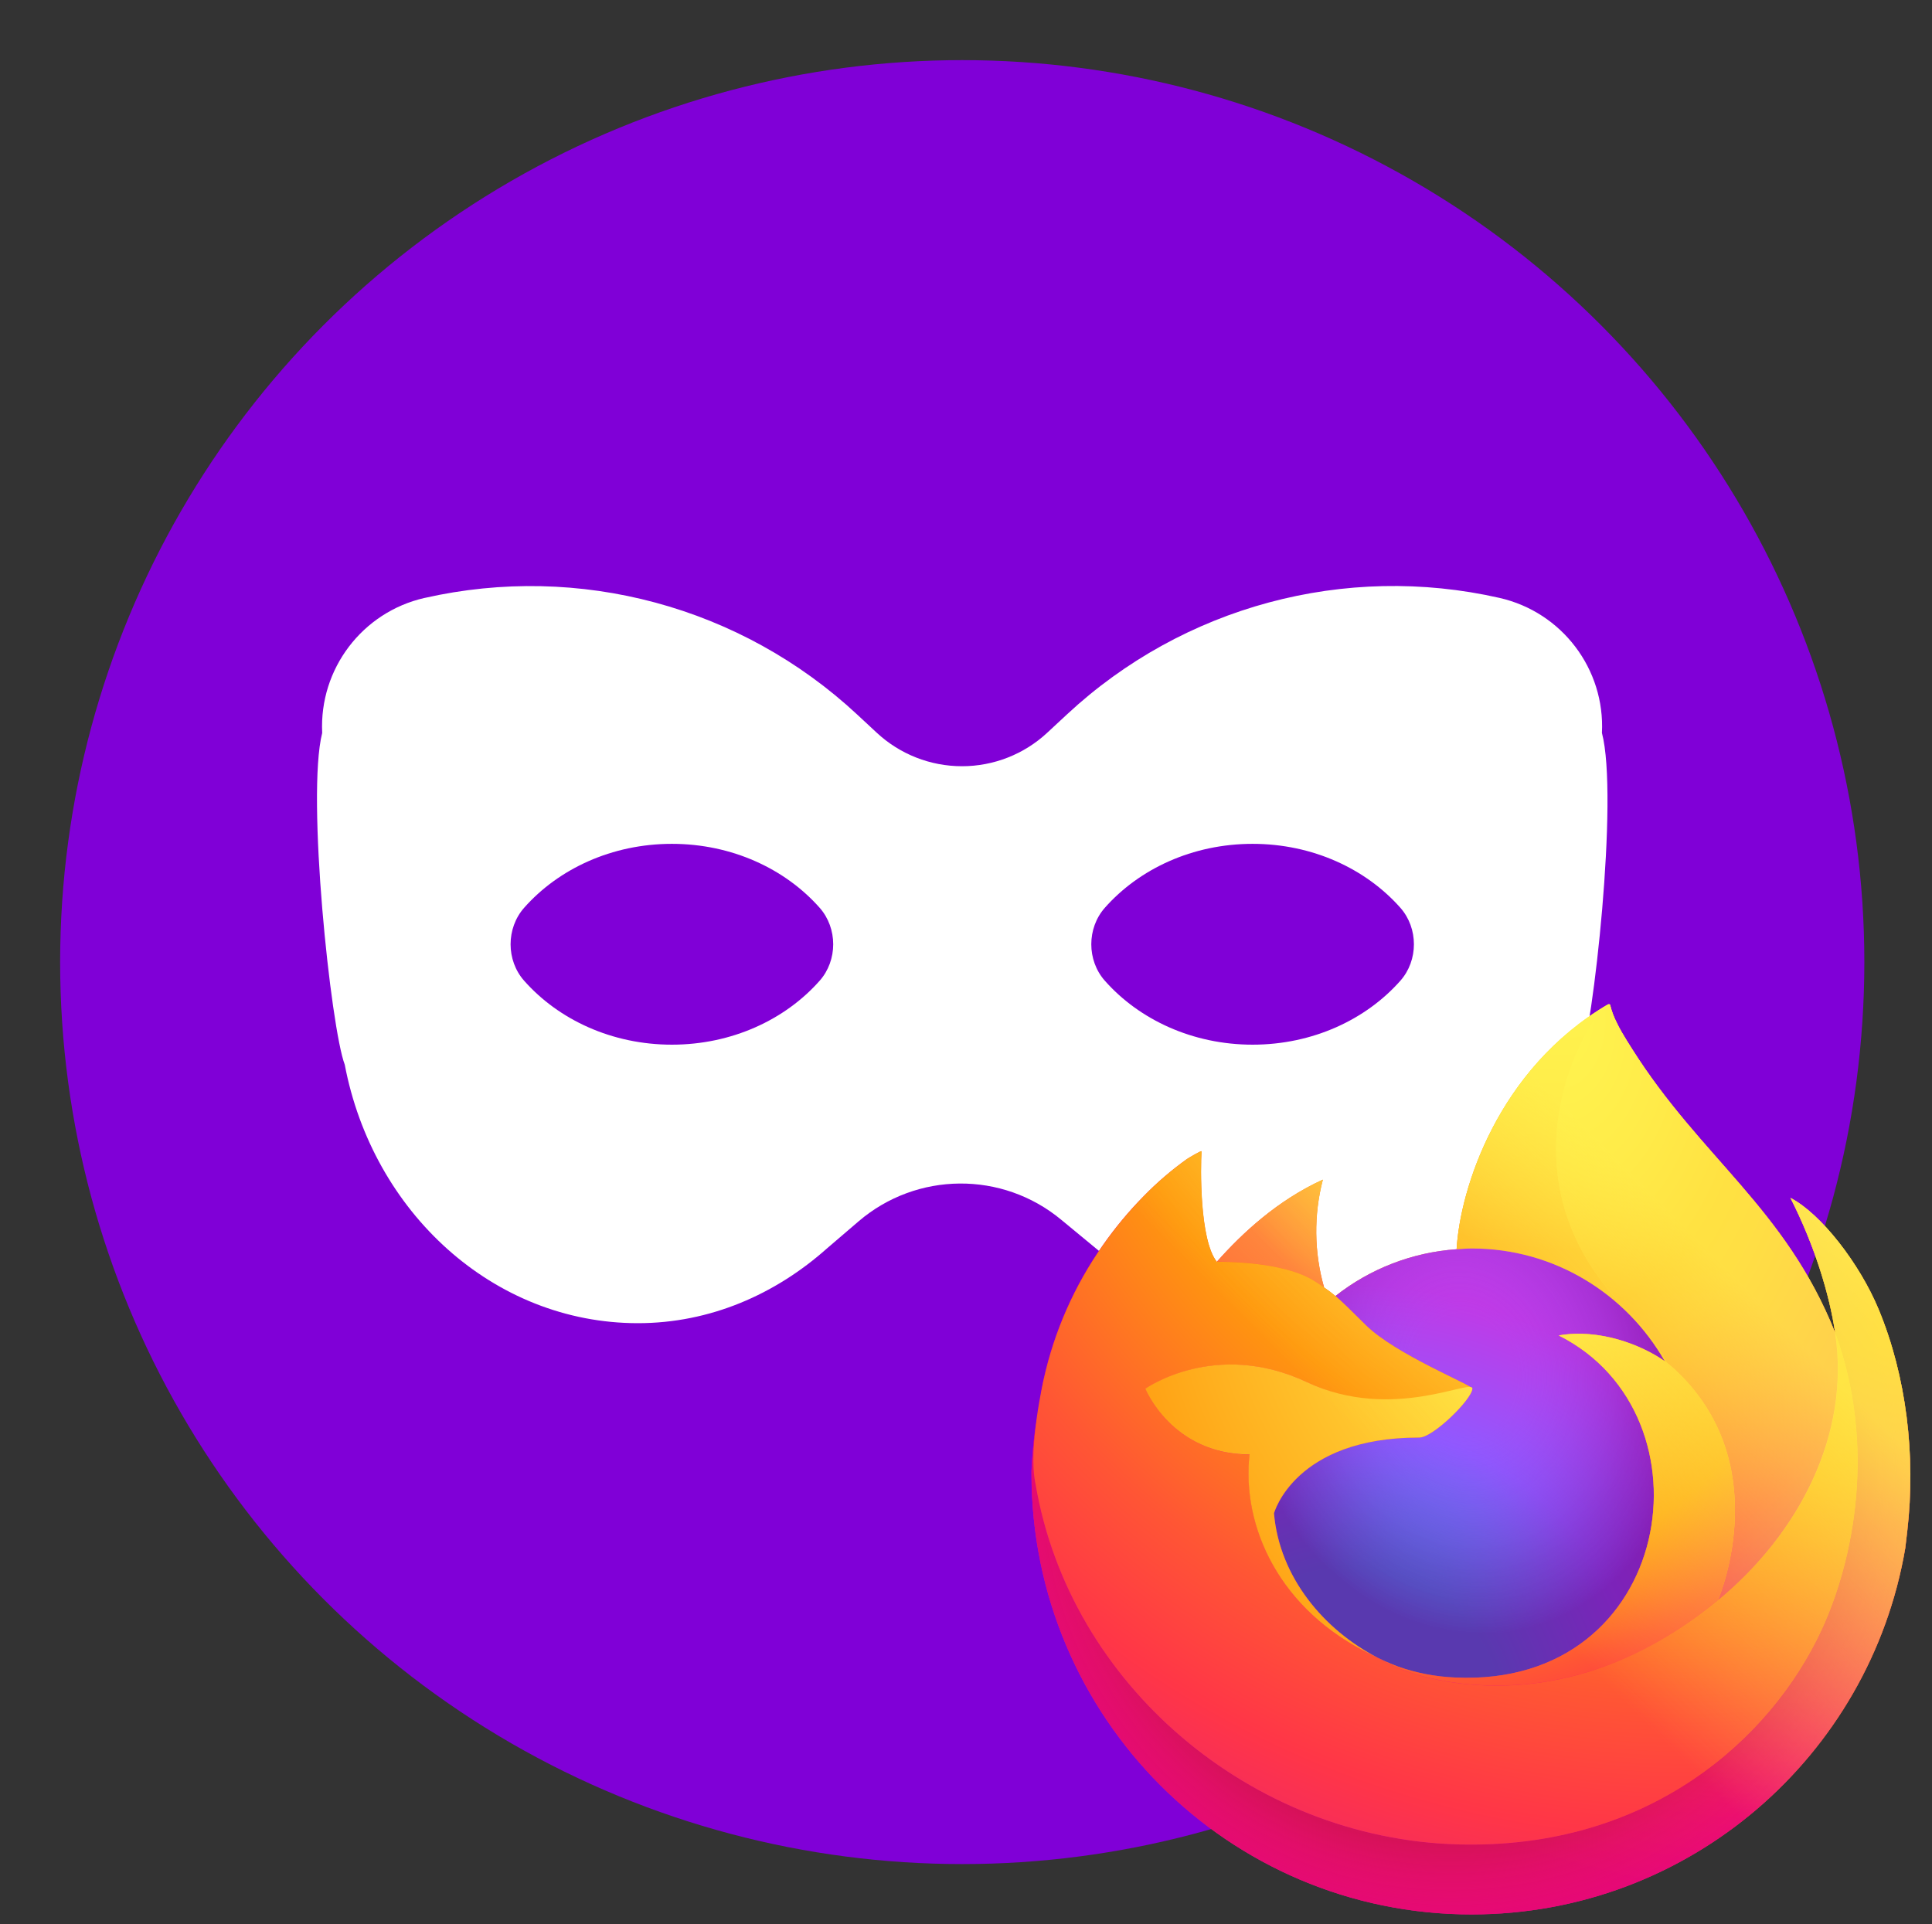 <svg width="257" height="256" viewBox="0 0 257 256" fill="none" xmlns="http://www.w3.org/2000/svg">
<rect x="0" y="0" width="257" height="256" fill="#333333" stroke="none"/>
<circle cx="128" cy="128" r="120" fill="#8000D7"/>
<path d="M213.094 97.511C213.523 89.014 207.772 81.435 199.472 79.547C178.916 74.878 157.389 80.671 141.948 95.031L139.305 97.485C136.224 100.352 132.172 101.94 127.967 101.94C123.752 101.94 119.701 100.344 116.62 97.477L114.036 95.074C98.595 80.688 77.043 74.886 56.469 79.555H56.452C48.195 81.444 42.462 88.988 42.857 97.468V97.52C40.737 105.888 44.007 136.787 45.861 141.645C49.586 161.275 65.628 176.038 84.854 176.038C94.458 176.038 103.153 172.201 110.028 166.073L114.216 162.485C121.95 155.868 133.322 155.773 141.159 162.271L147.459 167.472V167.446C154.085 172.776 162.205 176.038 171.097 176.038C190.323 176.038 206.365 161.275 210.09 141.645C211.944 136.779 215.334 106.008 213.094 97.511ZM109.032 130.479C104.458 135.654 97.359 138.985 89.377 138.985C81.395 138.985 74.297 135.654 69.722 130.479C67.319 127.767 67.319 123.492 69.722 120.771C74.297 115.596 81.395 112.266 89.377 112.266C97.359 112.266 104.458 115.596 109.032 120.771C111.436 123.492 111.436 127.767 109.032 130.479ZM186.28 130.479C181.705 135.654 174.607 138.985 166.625 138.985C158.643 138.985 151.544 135.654 146.97 130.479C144.566 127.767 144.566 123.492 146.97 120.771C151.544 115.596 158.643 112.266 166.625 112.266C174.607 112.266 181.705 115.596 186.28 120.771C188.683 123.492 188.683 127.767 186.28 130.479Z" fill="white"/>
<g clip-path="url(#clip0_3690_1540)">
<path d="M249.911 174.219C247.368 168.084 242.215 161.462 238.169 159.37C241.462 165.841 243.367 172.332 244.095 177.175C244.095 177.175 244.095 177.209 244.107 177.272C237.489 160.737 226.265 154.068 217.1 139.551C216.635 138.818 216.172 138.086 215.719 137.302C215.463 136.861 215.256 136.46 215.076 136.082C214.696 135.348 214.403 134.572 214.201 133.77C214.203 133.732 214.19 133.695 214.166 133.666C214.142 133.636 214.107 133.617 214.07 133.612C214.034 133.602 213.996 133.602 213.96 133.612C213.951 133.616 213.942 133.622 213.933 133.629C213.919 133.629 213.904 133.646 213.89 133.651L213.914 133.619C199.21 142.25 194.221 158.217 193.763 166.207C187.887 166.61 182.269 168.778 177.641 172.429C177.158 172.019 176.652 171.636 176.126 171.282C174.793 166.603 174.736 161.651 175.963 156.943C169.949 159.689 165.273 164.022 161.872 167.857H161.846C159.524 164.911 159.688 155.193 159.819 153.164C159.792 153.038 158.09 154.051 157.871 154.204C155.822 155.669 153.908 157.312 152.149 159.116C150.148 161.149 148.32 163.346 146.683 165.685C142.919 171.032 140.249 177.073 138.828 183.46C138.801 183.587 138.777 183.719 138.75 183.849C138.641 184.364 138.244 186.949 138.173 187.51V187.64C137.655 190.311 137.333 193.016 137.208 195.734V196.034C137.208 228.432 163.417 254.698 195.744 254.698C224.697 254.698 248.735 233.632 253.443 205.96C253.541 205.21 253.621 204.454 253.709 203.697C254.873 193.635 253.58 183.06 249.911 174.219ZM182.442 220.14C182.715 220.269 182.973 220.413 183.253 220.54L183.292 220.565C183.012 220.428 182.727 220.286 182.445 220.14H182.442ZM244.112 177.299V177.243V177.307V177.299Z" fill="url(#paint0_linear_3690_1540)"/>
<path d="M249.911 174.219C247.368 168.084 242.214 161.462 238.169 159.37C241.462 165.841 243.366 172.332 244.095 177.175V177.294C249.619 192.302 246.608 207.563 242.273 216.888C235.565 231.315 219.326 246.103 193.904 245.383C166.461 244.602 142.267 224.168 137.749 197.426C136.926 193.205 137.749 191.064 138.163 187.64C137.659 190.278 137.466 191.042 137.216 195.734V196.034C137.216 228.432 163.424 254.698 195.751 254.698C224.704 254.698 248.742 233.632 253.45 205.96C253.548 205.21 253.628 204.454 253.716 203.697C254.873 193.635 253.579 183.06 249.911 174.219V174.219Z" fill="url(#paint1_radial_3690_1540)"/>
<path d="M249.911 174.219C247.368 168.084 242.214 161.462 238.169 159.37C241.462 165.841 243.366 172.332 244.095 177.175V177.294C249.619 192.302 246.608 207.563 242.273 216.888C235.565 231.315 219.326 246.103 193.904 245.383C166.461 244.602 142.267 224.168 137.749 197.426C136.926 193.205 137.749 191.064 138.163 187.64C137.659 190.278 137.466 191.042 137.216 195.734V196.034C137.216 228.432 163.424 254.698 195.751 254.698C224.704 254.698 248.742 233.632 253.45 205.96C253.548 205.21 253.628 204.454 253.716 203.697C254.873 193.635 253.579 183.06 249.911 174.219V174.219Z" fill="url(#paint2_radial_3690_1540)"/>
<path d="M221.465 181.112C221.594 181.203 221.709 181.293 221.83 181.383C220.361 178.769 218.531 176.376 216.394 174.275C198.199 156.04 211.625 134.735 213.887 133.651L213.912 133.619C199.207 142.251 194.219 158.218 193.761 166.207C194.443 166.161 195.123 166.102 195.817 166.102C206.79 166.102 216.348 172.151 221.465 181.112Z" fill="url(#paint3_radial_3690_1540)"/>
<path d="M195.853 184.754C195.758 186.219 190.614 191.248 188.814 191.248C172.168 191.248 169.467 201.339 169.467 201.339C170.198 209.839 176.107 216.837 183.256 220.54C183.582 220.709 183.911 220.86 184.23 221.011C184.802 221.256 185.377 221.5 185.95 221.717C188.401 222.584 190.969 223.077 193.566 223.182C222.741 224.553 228.397 188.221 207.34 177.67C212.73 176.731 218.328 178.906 221.453 181.105C216.338 172.144 206.778 166.095 195.805 166.095C195.11 166.095 194.431 166.154 193.749 166.2C187.877 166.608 182.264 168.778 177.641 172.43C178.535 173.189 179.544 174.199 181.665 176.294C185.645 180.229 195.831 184.278 195.853 184.754V184.754Z" fill="url(#paint4_radial_3690_1540)"/>
<path d="M195.853 184.754C195.758 186.219 190.614 191.248 188.814 191.248C172.168 191.248 169.467 201.339 169.467 201.339C170.198 209.839 176.107 216.837 183.256 220.54C183.582 220.709 183.911 220.86 184.23 221.011C184.802 221.256 185.377 221.5 185.95 221.717C188.401 222.584 190.969 223.077 193.566 223.182C222.741 224.553 228.397 188.221 207.34 177.67C212.73 176.731 218.328 178.906 221.453 181.105C216.338 172.144 206.778 166.095 195.805 166.095C195.11 166.095 194.431 166.154 193.749 166.2C187.877 166.608 182.264 168.778 177.641 172.43C178.535 173.189 179.544 174.199 181.665 176.294C185.645 180.229 195.831 184.278 195.853 184.754V184.754Z" fill="url(#paint5_radial_3690_1540)"/>
<path d="M174.921 170.479C175.395 170.787 175.785 171.045 176.138 171.282C174.805 166.603 174.748 161.651 175.975 156.943C169.961 159.69 165.285 164.022 161.885 167.857C162.16 167.85 170.651 167.696 174.921 170.479V170.479Z" fill="url(#paint6_radial_3690_1540)"/>
<path d="M137.751 197.426C142.269 224.168 166.463 244.602 193.925 245.383C219.347 246.103 235.576 231.315 242.294 216.888C246.629 207.561 249.64 192.302 244.116 177.294V177.182C244.116 177.197 244.116 177.216 244.128 177.28C246.203 190.869 239.308 204.034 228.527 212.936C228.516 212.961 228.505 212.986 228.496 213.012C207.487 230.155 187.386 223.355 183.315 220.579C183.033 220.442 182.748 220.301 182.465 220.154C170.216 214.296 165.157 203.104 166.241 193.513C155.901 193.513 152.375 184.769 152.375 184.769C152.375 184.769 161.659 178.134 173.897 183.905C185.23 189.251 195.874 184.771 195.874 184.769C195.852 184.293 185.666 180.231 181.693 176.308C179.572 174.214 178.563 173.203 177.669 172.444C177.186 172.034 176.68 171.651 176.154 171.297C175.806 171.053 175.424 170.808 174.937 170.494C170.667 167.711 162.176 167.864 161.896 167.872H161.869C159.548 164.925 159.711 155.208 159.842 153.179C159.816 153.052 158.113 154.065 157.894 154.219C155.846 155.683 153.931 157.327 152.172 159.13C150.171 161.164 148.343 163.361 146.707 165.699C142.942 171.046 140.272 177.088 138.851 183.475C138.805 183.587 136.723 192.7 137.751 197.426V197.426Z" fill="url(#paint7_radial_3690_1540)"/>
<path d="M216.394 174.275C218.531 176.376 220.361 178.769 221.83 181.383C222.134 181.612 222.427 181.857 222.707 182.115C235.977 194.36 229.035 211.694 228.506 212.939C239.287 204.036 246.182 190.872 244.107 177.282C237.489 160.737 226.265 154.068 217.1 139.551C216.635 138.818 216.172 138.086 215.719 137.302C215.463 136.861 215.256 136.46 215.076 136.082C214.696 135.348 214.403 134.572 214.201 133.77C214.203 133.732 214.19 133.695 214.166 133.666C214.142 133.636 214.107 133.617 214.07 133.612C214.034 133.602 213.996 133.602 213.96 133.612C213.951 133.616 213.942 133.622 213.933 133.629C213.919 133.629 213.904 133.646 213.89 133.651C211.624 134.734 198.199 156.04 216.394 174.275V174.275Z" fill="url(#paint8_radial_3690_1540)"/>
<path d="M222.702 182.103C222.422 181.845 222.13 181.6 221.825 181.371C221.706 181.281 221.582 181.19 221.46 181.1C218.335 178.903 212.738 176.726 207.347 177.665C228.402 188.216 222.748 224.548 193.573 223.177C190.976 223.072 188.409 222.579 185.957 221.712C185.385 221.497 184.81 221.26 184.237 221.006C183.906 220.855 183.577 220.704 183.263 220.535L183.302 220.56C187.372 223.343 207.474 230.143 228.482 212.992C228.482 212.992 228.494 212.961 228.514 212.917C229.035 211.694 235.977 194.36 222.702 182.103Z" fill="url(#paint9_radial_3690_1540)"/>
<path d="M169.467 201.339C169.467 201.339 172.168 191.248 188.814 191.248C190.614 191.248 195.758 186.214 195.853 184.754C195.948 183.295 185.209 189.236 173.875 183.89C161.638 178.12 152.353 184.754 152.353 184.754C152.353 184.754 155.88 193.498 166.22 193.498C165.136 203.089 170.195 214.272 182.444 220.14C182.717 220.269 182.975 220.413 183.255 220.54C176.107 216.845 170.205 209.839 169.467 201.339Z" fill="url(#paint10_radial_3690_1540)"/>
<path d="M249.911 174.219C247.368 168.084 242.215 161.462 238.169 159.37C241.462 165.841 243.367 172.332 244.095 177.175C244.095 177.175 244.095 177.209 244.107 177.272C237.489 160.737 226.265 154.068 217.1 139.551C216.635 138.818 216.172 138.086 215.719 137.302C215.463 136.861 215.256 136.46 215.076 136.082C214.696 135.348 214.403 134.572 214.201 133.77C214.203 133.732 214.19 133.695 214.166 133.666C214.142 133.636 214.107 133.617 214.07 133.612C214.034 133.602 213.996 133.602 213.96 133.612C213.951 133.616 213.942 133.622 213.933 133.629C213.919 133.629 213.904 133.646 213.89 133.651L213.914 133.619C199.21 142.25 194.221 158.217 193.763 166.207C194.445 166.161 195.125 166.102 195.819 166.102C206.792 166.102 216.35 172.151 221.467 181.112C218.342 178.915 212.745 176.738 207.355 177.678C228.409 188.228 222.756 224.561 193.581 223.189C190.983 223.084 188.416 222.591 185.964 221.724C185.392 221.509 184.817 221.272 184.244 221.019C183.913 220.867 183.584 220.716 183.27 220.547L183.309 220.572C183.027 220.435 182.742 220.294 182.459 220.147C182.732 220.277 182.99 220.421 183.27 220.547C176.107 216.844 170.205 209.839 169.467 201.339C169.467 201.339 172.168 191.247 188.814 191.247C190.614 191.247 195.758 186.214 195.853 184.754C195.831 184.278 185.645 180.216 181.672 176.293C179.551 174.199 178.542 173.188 177.649 172.429C177.165 172.019 176.659 171.636 176.134 171.282C174.8 166.603 174.744 161.651 175.97 156.943C169.957 159.689 165.28 164.022 161.88 167.857H161.853C159.532 164.911 159.695 155.193 159.826 153.164C159.8 153.038 158.097 154.051 157.878 154.204C155.83 155.669 153.915 157.312 152.156 159.116C150.155 161.149 148.327 163.346 146.691 165.685C142.926 171.032 140.256 177.073 138.835 183.46C138.809 183.587 138.784 183.719 138.758 183.849C138.648 184.364 138.151 186.985 138.083 187.547C138.083 187.591 138.083 187.505 138.083 187.547C137.627 190.256 137.335 192.99 137.208 195.734V196.034C137.208 228.432 163.417 254.698 195.744 254.698C224.697 254.698 248.735 233.632 253.443 205.96C253.541 205.21 253.621 204.454 253.709 203.697C254.873 193.635 253.58 183.06 249.911 174.219ZM244.105 177.231V177.294V177.231Z" fill="url(#paint11_linear_3690_1540)"/>
</g>
<defs>
<linearGradient id="paint0_linear_3690_1540" x1="242.163" y1="152.364" x2="144.783" y2="246.112" gradientUnits="userSpaceOnUse">
<stop offset="0.05" stop-color="#FFF44F"/>
<stop offset="0.11" stop-color="#FFE847"/>
<stop offset="0.22" stop-color="#FFC830"/>
<stop offset="0.37" stop-color="#FF980E"/>
<stop offset="0.4" stop-color="#FF8B16"/>
<stop offset="0.46" stop-color="#FF672A"/>
<stop offset="0.53" stop-color="#FF3647"/>
<stop offset="0.7" stop-color="#E31587"/>
</linearGradient>
<radialGradient id="paint1_radial_3690_1540" cx="0" cy="0" r="1" gradientUnits="userSpaceOnUse" gradientTransform="translate(237.672 147.045) scale(122.032 122.3)">
<stop offset="0.13" stop-color="#FFBD4F"/>
<stop offset="0.19" stop-color="#FFAC31"/>
<stop offset="0.25" stop-color="#FF9D17"/>
<stop offset="0.28" stop-color="#FF980E"/>
<stop offset="0.4" stop-color="#FF563B"/>
<stop offset="0.47" stop-color="#FF3750"/>
<stop offset="0.71" stop-color="#F5156C"/>
<stop offset="0.78" stop-color="#EB0878"/>
<stop offset="0.86" stop-color="#E50080"/>
</radialGradient>
<radialGradient id="paint2_radial_3690_1540" cx="0" cy="0" r="1" gradientUnits="userSpaceOnUse" gradientTransform="translate(193.081 197.043) scale(122.032 122.3)">
<stop offset="0.3" stop-color="#960E18"/>
<stop offset="0.35" stop-color="#B11927" stop-opacity="0.74"/>
<stop offset="0.43" stop-color="#DB293D" stop-opacity="0.34"/>
<stop offset="0.5" stop-color="#F5334B" stop-opacity="0.09"/>
<stop offset="0.53" stop-color="#FF3750" stop-opacity="0"/>
</radialGradient>
<radialGradient id="paint3_radial_3690_1540" cx="0" cy="0" r="1" gradientUnits="userSpaceOnUse" gradientTransform="translate(207.796 119.29) scale(88.407 88.601)">
<stop offset="0.13" stop-color="#FFF44F"/>
<stop offset="0.25" stop-color="#FFDC3E"/>
<stop offset="0.51" stop-color="#FF9D12"/>
<stop offset="0.53" stop-color="#FF980E"/>
</radialGradient>
<radialGradient id="paint4_radial_3690_1540" cx="0" cy="0" r="1" gradientUnits="userSpaceOnUse" gradientTransform="translate(179.585 228.989) scale(58.104 58.231)">
<stop offset="0.35" stop-color="#3A8EE6"/>
<stop offset="0.47" stop-color="#5C79F0"/>
<stop offset="0.67" stop-color="#9059FF"/>
<stop offset="1" stop-color="#C139E6"/>
</radialGradient>
<radialGradient id="paint5_radial_3690_1540" cx="0" cy="0" r="1" gradientTransform="matrix(29.883 -7.41 8.626 35.197 194.834 182.508)" gradientUnits="userSpaceOnUse">
<stop offset="0.21" stop-color="#9059FF" stop-opacity="0"/>
<stop offset="0.28" stop-color="#8C4FF3" stop-opacity="0.06"/>
<stop offset="0.75" stop-color="#7716A8" stop-opacity="0.45"/>
<stop offset="0.97" stop-color="#6E008B" stop-opacity="0.6"/>
</radialGradient>
<radialGradient id="paint6_radial_3690_1540" cx="0" cy="0" r="1" gradientUnits="userSpaceOnUse" gradientTransform="translate(191.539 142.041) scale(41.802 41.894)">
<stop stop-color="#FFE226"/>
<stop offset="0.12" stop-color="#FFDB27"/>
<stop offset="0.3" stop-color="#FFC82A"/>
<stop offset="0.5" stop-color="#FFA930"/>
<stop offset="0.73" stop-color="#FF7E37"/>
<stop offset="0.79" stop-color="#FF7139"/>
</radialGradient>
<radialGradient id="paint7_radial_3690_1540" cx="0" cy="0" r="1" gradientUnits="userSpaceOnUse" gradientTransform="translate(224.399 115.47) scale(178.345 178.737)">
<stop offset="0.11" stop-color="#FFF44F"/>
<stop offset="0.46" stop-color="#FF980E"/>
<stop offset="0.62" stop-color="#FF5634"/>
<stop offset="0.72" stop-color="#FF3647"/>
<stop offset="0.9" stop-color="#E31587"/>
</radialGradient>
<radialGradient id="paint8_radial_3690_1540" cx="0" cy="0" r="1" gradientTransform="matrix(13.064 129.622 -84.919 9.165 207.158 134.998)" gradientUnits="userSpaceOnUse">
<stop stop-color="#FFF44F"/>
<stop offset="0.06" stop-color="#FFE847"/>
<stop offset="0.17" stop-color="#FFC830"/>
<stop offset="0.3" stop-color="#FF980E"/>
<stop offset="0.36" stop-color="#FF8B16"/>
<stop offset="0.45" stop-color="#FF672A"/>
<stop offset="0.57" stop-color="#FF3647"/>
<stop offset="0.74" stop-color="#E31587"/>
</radialGradient>
<radialGradient id="paint9_radial_3690_1540" cx="0" cy="0" r="1" gradientUnits="userSpaceOnUse" gradientTransform="translate(190.556 157.556) scale(111.341 111.586)">
<stop offset="0.14" stop-color="#FFF44F"/>
<stop offset="0.48" stop-color="#FF980E"/>
<stop offset="0.59" stop-color="#FF5634"/>
<stop offset="0.66" stop-color="#FF3647"/>
<stop offset="0.9" stop-color="#E31587"/>
</radialGradient>
<radialGradient id="paint10_radial_3690_1540" cx="0" cy="0" r="1" gradientUnits="userSpaceOnUse" gradientTransform="translate(219.947 164.088) scale(121.864 122.131)">
<stop offset="0.09" stop-color="#FFF44F"/>
<stop offset="0.23" stop-color="#FFE141"/>
<stop offset="0.51" stop-color="#FFAF1E"/>
<stop offset="0.63" stop-color="#FF980E"/>
</radialGradient>
<linearGradient id="paint11_linear_3690_1540" x1="240.994" y1="151.861" x2="158.13" y2="234.546" gradientUnits="userSpaceOnUse">
<stop offset="0.17" stop-color="#FFF44F" stop-opacity="0.8"/>
<stop offset="0.27" stop-color="#FFF44F" stop-opacity="0.63"/>
<stop offset="0.49" stop-color="#FFF44F" stop-opacity="0.22"/>
<stop offset="0.6" stop-color="#FFF44F" stop-opacity="0"/>
</linearGradient>
<clipPath id="clip0_3690_1540">
<rect x="132" y="131" width="125" height="125" rx="2" fill="white"/>
</clipPath>
</defs>
</svg>
